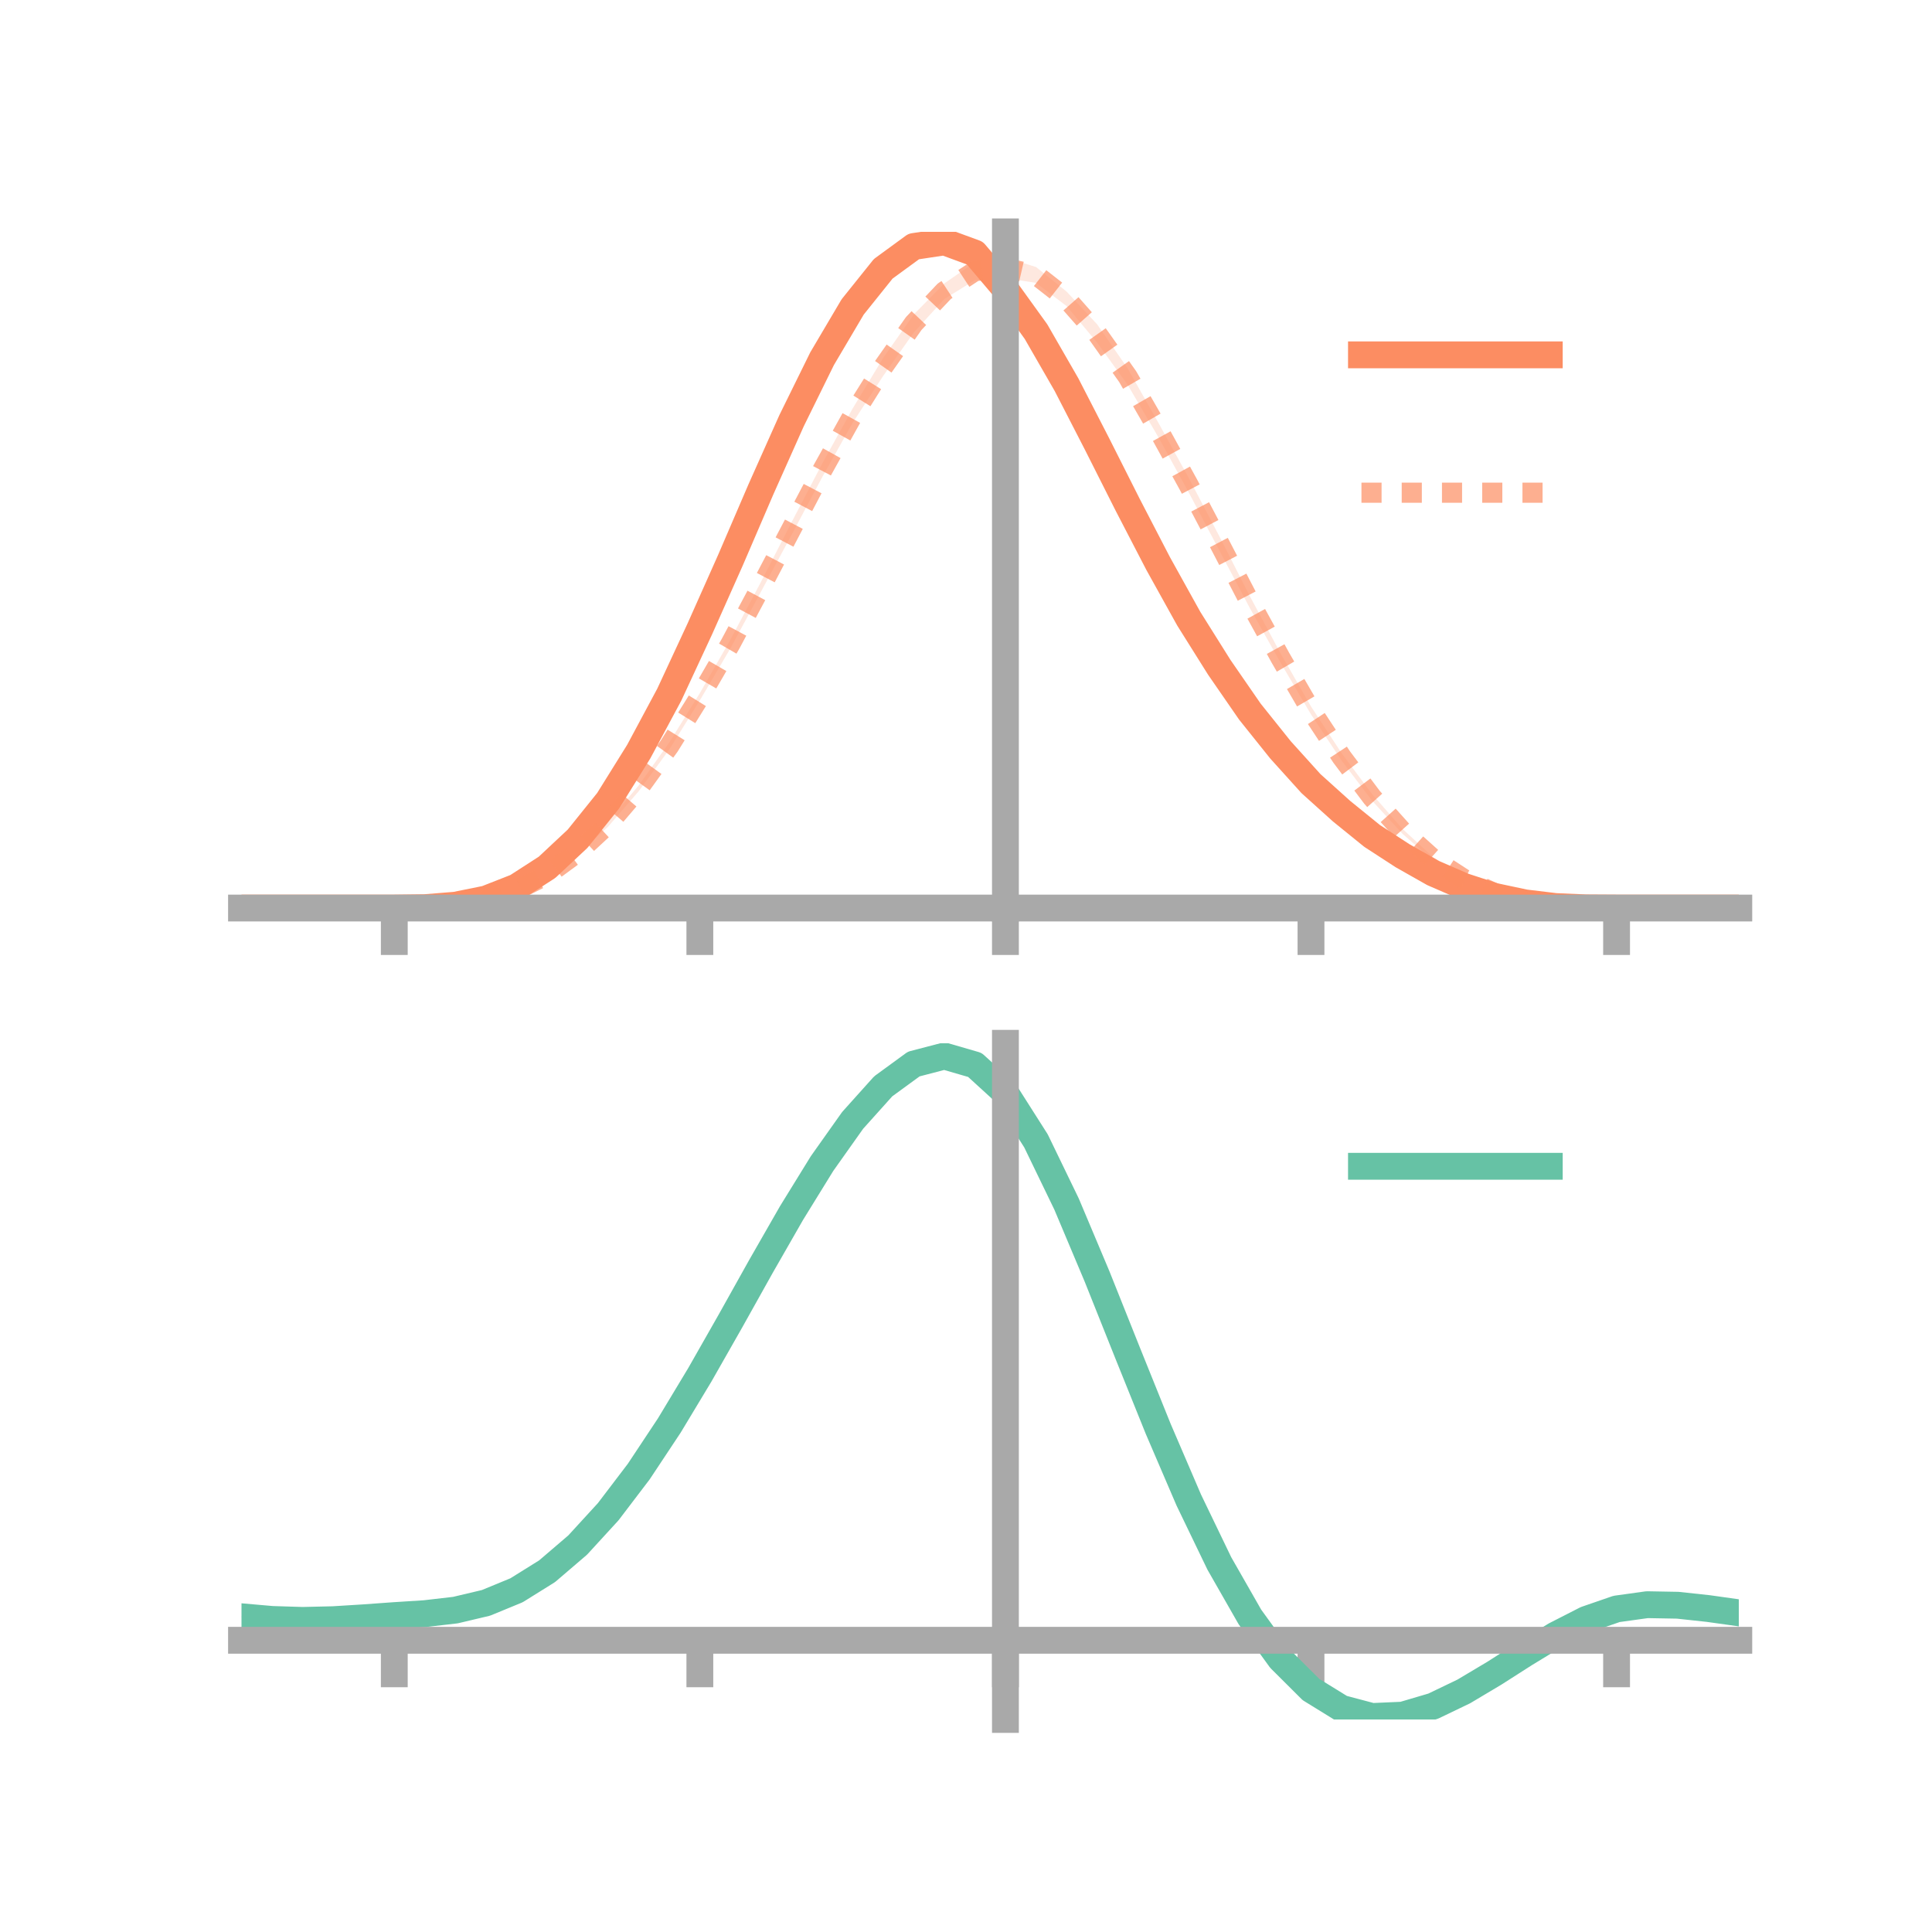 <?xml version="1.0" encoding="utf-8" standalone="no"?>
<!DOCTYPE svg PUBLIC "-//W3C//DTD SVG 1.1//EN"
  "http://www.w3.org/Graphics/SVG/1.1/DTD/svg11.dtd">
<!-- Created with matplotlib (https://matplotlib.org/) -->
<svg height="144pt" version="1.1" viewBox="0 0 144 144" width="144pt" xmlns="http://www.w3.org/2000/svg" xmlns:xlink="http://www.w3.org/1999/xlink">
 <defs>
  <style type="text/css">*{stroke-linecap:butt;stroke-linejoin:round;}</style>
 </defs>
 <g id="figure_1">
  <g id="patch_1">
   <path d="M 0 144 
L 144 144 
L 144 0 
L 0 0 
z
" style="fill:none;"/>
  </g>
  <g id="axes_1">
   <g id="patch_2">
    <path d="M 18 67.68 
L 129.6 67.68 
L 129.6 17.28 
L 18 17.28 
z
" style="fill:none;"/>
   </g>
   <g id="PolyCollection_1">
    <path clip-path="url(#p4242d6a5cd)" d="M 18 67.68 
L 18 67.68 
L 20.278 67.68 
L 22.555 67.68 
L 24.833 67.68 
L 27.11 67.68 
L 29.388 67.68 
L 31.665 67.644 
L 33.943 67.447 
L 36.22 66.959 
L 38.498 66.038 
L 40.776 64.538 
L 43.053 62.35 
L 45.331 59.486 
L 47.608 55.753 
L 49.886 51.476 
L 52.163 46.504 
L 54.441 41.352 
L 56.718 36.032 
L 58.996 30.842 
L 61.273 26.145 
L 63.551 22.227 
L 65.829 19.42 
L 68.106 17.587 
L 70.384 17.28 
L 72.661 18.222 
L 74.939 20.894 
L 77.216 24.051 
L 79.494 28.125 
L 81.771 32.535 
L 84.049 37.156 
L 86.327 41.527 
L 88.604 45.693 
L 90.882 49.372 
L 93.159 52.705 
L 95.437 55.63 
L 97.714 58.14 
L 99.992 60.242 
L 102.269 62.11 
L 104.547 63.645 
L 106.824 64.946 
L 109.102 65.97 
L 111.38 66.751 
L 113.657 67.252 
L 115.935 67.548 
L 118.212 67.66 
L 120.49 67.68 
L 122.767 67.68 
L 125.045 67.68 
L 127.322 67.68 
L 129.6 67.68 
L 129.6 67.68 
L 129.6 67.68 
L 127.322 67.68 
L 125.045 67.68 
L 122.767 67.68 
L 120.49 67.68 
L 118.212 67.674 
L 115.935 67.589 
L 113.657 67.332 
L 111.38 66.865 
L 109.102 66.157 
L 106.824 65.204 
L 104.547 63.928 
L 102.269 62.503 
L 99.992 60.677 
L 97.714 58.675 
L 95.437 56.142 
L 93.159 53.376 
L 90.882 50.117 
L 88.604 46.534 
L 86.327 42.498 
L 84.049 38.084 
L 81.771 33.665 
L 79.494 29.223 
L 77.216 25.378 
L 74.939 22.216 
L 72.661 19.509 
L 70.384 18.778 
L 68.106 19.158 
L 65.829 20.653 
L 63.551 23.53 
L 61.273 27.329 
L 58.996 31.882 
L 56.718 36.898 
L 54.441 42.163 
L 52.163 47.237 
L 49.886 52.065 
L 47.608 56.289 
L 45.331 59.871 
L 43.053 62.672 
L 40.776 64.747 
L 38.498 66.19 
L 36.22 67.057 
L 33.943 67.49 
L 31.665 67.659 
L 29.388 67.68 
L 27.11 67.68 
L 24.833 67.68 
L 22.555 67.68 
L 20.278 67.68 
L 18 67.68 
z
" style="fill:#fc8d62;fill-opacity:0.2;"/>
   </g>
   <g id="PolyCollection_2">
    <path clip-path="url(#p4242d6a5cd)" d="M 18 67.68 
L 18 67.68 
L 20.278 67.68 
L 22.555 67.68 
L 24.833 67.68 
L 27.11 67.68 
L 29.388 67.68 
L 31.665 67.645 
L 33.943 67.473 
L 36.22 67.041 
L 38.498 66.274 
L 40.776 65.101 
L 43.053 63.405 
L 45.331 61.233 
L 47.608 58.538 
L 49.886 55.335 
L 52.163 51.662 
L 54.441 47.677 
L 56.718 43.37 
L 58.996 38.933 
L 61.273 34.569 
L 63.551 30.449 
L 65.829 26.676 
L 68.106 23.438 
L 70.384 21.125 
L 72.661 19.544 
L 74.939 19.2 
L 77.216 19.9 
L 79.494 21.729 
L 81.771 24.169 
L 84.049 27.457 
L 86.327 31.489 
L 88.604 35.626 
L 90.882 39.969 
L 93.159 44.441 
L 95.437 48.683 
L 97.714 52.654 
L 99.992 56.134 
L 102.269 59.189 
L 104.547 61.794 
L 106.824 63.893 
L 109.102 65.418 
L 111.38 66.493 
L 113.657 67.178 
L 115.935 67.526 
L 118.212 67.66 
L 120.49 67.68 
L 122.767 67.68 
L 125.045 67.68 
L 127.322 67.68 
L 129.6 67.68 
L 129.6 67.68 
L 129.6 67.68 
L 127.322 67.68 
L 125.045 67.68 
L 122.767 67.68 
L 120.49 67.68 
L 118.212 67.674 
L 115.935 67.572 
L 113.657 67.257 
L 111.38 66.633 
L 109.102 65.597 
L 106.824 64.154 
L 104.547 62.158 
L 102.269 59.684 
L 99.992 56.688 
L 97.714 53.246 
L 95.437 49.376 
L 93.159 45.33 
L 90.882 41.028 
L 88.604 36.711 
L 86.327 32.566 
L 84.049 28.683 
L 81.771 25.536 
L 79.494 22.811 
L 77.216 21.083 
L 74.939 20.732 
L 72.661 20.879 
L 70.384 22.287 
L 68.106 24.785 
L 65.829 28.016 
L 63.551 31.515 
L 61.273 35.582 
L 58.996 39.874 
L 56.718 44.104 
L 54.441 48.325 
L 52.163 52.2 
L 49.886 55.858 
L 47.608 58.969 
L 45.331 61.609 
L 43.053 63.669 
L 40.776 65.315 
L 38.498 66.415 
L 36.22 67.141 
L 33.943 67.517 
L 31.665 67.66 
L 29.388 67.68 
L 27.11 67.68 
L 24.833 67.68 
L 22.555 67.68 
L 20.278 67.68 
L 18 67.68 
z
" style="fill:#fc8d62;fill-opacity:0.2;"/>
   </g>
   <g id="matplotlib.axis_1">
    <g id="xtick_1">
     <g id="line2d_1">
      <defs>
       <path d="M 0 0 
L 0 3.5 
" id="m3261e91b28" style="stroke:#a9a9a9;stroke-width:2;"/>
      </defs>
      <g>
       <use style="fill:#a9a9a9;stroke:#a9a9a9;stroke-width:2;" x="29.388" xlink:href="#m3261e91b28" y="67.68"/>
      </g>
     </g>
    </g>
    <g id="xtick_2">
     <g id="line2d_2">
      <g>
       <use style="fill:#a9a9a9;stroke:#a9a9a9;stroke-width:2;" x="52.163" xlink:href="#m3261e91b28" y="67.68"/>
      </g>
     </g>
    </g>
    <g id="xtick_3">
     <g id="line2d_3">
      <g>
       <use style="fill:#a9a9a9;stroke:#a9a9a9;stroke-width:2;" x="74.939" xlink:href="#m3261e91b28" y="67.68"/>
      </g>
     </g>
    </g>
    <g id="xtick_4">
     <g id="line2d_4">
      <g>
       <use style="fill:#a9a9a9;stroke:#a9a9a9;stroke-width:2;" x="97.714" xlink:href="#m3261e91b28" y="67.68"/>
      </g>
     </g>
    </g>
    <g id="xtick_5">
     <g id="line2d_5">
      <g>
       <use style="fill:#a9a9a9;stroke:#a9a9a9;stroke-width:2;" x="120.49" xlink:href="#m3261e91b28" y="67.68"/>
      </g>
     </g>
    </g>
   </g>
   <g id="matplotlib.axis_2"/>
   <g id="line2d_6">
    <path clip-path="url(#p4242d6a5cd)" d="M 18 67.68 
L 20.278 67.68 
L 22.555 67.68 
L 24.833 67.68 
L 27.11 67.68 
L 29.388 67.68 
L 31.665 67.652 
L 33.943 67.468 
L 36.22 67.008 
L 38.498 66.114 
L 40.776 64.643 
L 43.053 62.511 
L 45.331 59.678 
L 47.608 56.021 
L 49.886 51.771 
L 52.163 46.87 
L 54.441 41.757 
L 56.718 36.465 
L 58.996 31.362 
L 61.273 26.737 
L 63.551 22.879 
L 65.829 20.037 
L 68.106 18.372 
L 70.384 18.029 
L 72.661 18.866 
L 74.939 21.555 
L 77.216 24.715 
L 79.494 28.674 
L 81.771 33.1 
L 84.049 37.62 
L 86.327 42.013 
L 88.604 46.114 
L 90.882 49.744 
L 93.159 53.04 
L 95.437 55.886 
L 97.714 58.408 
L 99.992 60.46 
L 102.269 62.306 
L 104.547 63.786 
L 106.824 65.075 
L 109.102 66.064 
L 111.38 66.808 
L 113.657 67.292 
L 115.935 67.568 
L 118.212 67.667 
L 120.49 67.68 
L 122.767 67.68 
L 125.045 67.68 
L 127.322 67.68 
L 129.6 67.68 
" style="fill:none;stroke:#fc8d62;stroke-linecap:square;stroke-width:2;"/>
   </g>
   <g id="line2d_7">
    <path clip-path="url(#p4242d6a5cd)" d="M 18 67.68 
L 20.278 67.68 
L 22.555 67.68 
L 24.833 67.68 
L 27.11 67.68 
L 29.388 67.68 
L 31.665 67.653 
L 33.943 67.495 
L 36.22 67.091 
L 38.498 66.344 
L 40.776 65.208 
L 43.053 63.537 
L 45.331 61.421 
L 47.608 58.753 
L 49.886 55.596 
L 52.163 51.931 
L 54.441 48.001 
L 56.718 43.737 
L 58.996 39.404 
L 61.273 35.076 
L 63.551 30.982 
L 65.829 27.346 
L 68.106 24.111 
L 70.384 21.706 
L 72.661 20.212 
L 74.939 19.966 
L 77.216 20.491 
L 79.494 22.27 
L 81.771 24.853 
L 84.049 28.07 
L 86.327 32.027 
L 88.604 36.168 
L 90.882 40.499 
L 93.159 44.886 
L 95.437 49.03 
L 97.714 52.95 
L 99.992 56.411 
L 102.269 59.437 
L 104.547 61.976 
L 106.824 64.024 
L 109.102 65.507 
L 111.38 66.563 
L 113.657 67.218 
L 115.935 67.549 
L 118.212 67.667 
L 120.49 67.68 
L 122.767 67.68 
L 125.045 67.68 
L 127.322 67.68 
L 129.6 67.68 
" style="fill:none;stroke:#fc8d62;stroke-dasharray:1.5,1.5;stroke-dashoffset:0;stroke-opacity:0.7;stroke-width:1.5;"/>
   </g>
   <g id="patch_3">
    <path d="M 74.939 67.68 
L 74.939 17.28 
" style="fill:none;stroke:#a9a9a9;stroke-linecap:square;stroke-linejoin:miter;stroke-width:2;"/>
   </g>
   <g id="patch_4">
    <path d="M 129.6 67.68 
L 129.6 17.28 
" style="fill:none;"/>
   </g>
   <g id="patch_5">
    <path d="M 18 67.68 
L 129.6 67.68 
" style="fill:none;stroke:#a9a9a9;stroke-linecap:square;stroke-linejoin:miter;stroke-width:2;"/>
   </g>
   <g id="patch_6">
    <path d="M 18 17.28 
L 129.6 17.28 
" style="fill:none;"/>
   </g>
   <g id="legend_1">
    <g id="line2d_8">
     <path d="M 101.475 26.449 
L 115.475 26.449 
" style="fill:none;stroke:#fc8d62;stroke-linecap:square;stroke-width:2;"/>
    </g>
    <g id="line2d_9"/>
    <g id="text_1">
     <!--   -->
     <g transform="translate(121.075 28.899)scale(0.07 -0.07)">
      <defs>
       <path id="DejaVuSans-32"/>
      </defs>
      <use xlink:href="#DejaVuSans-32"/>
     </g>
    </g>
    <g id="line2d_10">
     <path d="M 101.475 36.724 
L 115.475 36.724 
" style="fill:none;stroke:#fc8d62;stroke-dasharray:1.5,1.5;stroke-dashoffset:0;stroke-opacity:0.7;stroke-width:1.5;"/>
    </g>
    <g id="line2d_11"/>
    <g id="text_2">
     <!--   -->
     <g transform="translate(121.075 39.174)scale(0.07 -0.07)">
      <use xlink:href="#DejaVuSans-32"/>
     </g>
    </g>
   </g>
  </g>
  <g id="axes_2">
   <g id="patch_7">
    <path d="M 18 128.16 
L 129.6 128.16 
L 129.6 77.76 
L 18 77.76 
z
" style="fill:none;"/>
   </g>
   <g id="PolyCollection_3">
    <path clip-path="url(#p81d7b21ff8)" d="M 18 120.546 
L 18 120.464 
L 20.278 120.672 
L 22.555 120.745 
L 24.833 120.685 
L 27.11 120.534 
L 29.388 120.362 
L 31.665 120.211 
L 33.943 119.943 
L 36.22 119.397 
L 38.498 118.448 
L 40.776 117.005 
L 43.053 115.017 
L 45.331 112.475 
L 47.608 109.412 
L 49.886 105.894 
L 52.163 102.021 
L 54.441 97.924 
L 56.718 93.755 
L 58.996 89.691 
L 61.273 85.919 
L 63.551 82.639 
L 65.829 80.053 
L 68.106 78.362 
L 70.384 77.76 
L 72.661 78.433 
L 74.939 80.548 
L 77.216 84.182 
L 79.494 88.96 
L 81.771 94.448 
L 84.049 100.241 
L 86.327 105.98 
L 88.604 111.367 
L 90.882 116.169 
L 93.159 120.215 
L 95.437 123.402 
L 97.714 125.692 
L 99.992 127.106 
L 102.269 127.713 
L 104.547 127.621 
L 106.824 126.962 
L 109.102 125.886 
L 111.38 124.554 
L 113.657 123.126 
L 115.935 121.762 
L 118.212 120.614 
L 120.49 119.834 
L 122.767 119.521 
L 125.045 119.568 
L 127.322 119.823 
L 129.6 120.156 
L 129.6 120.266 
L 129.6 120.266 
L 127.322 119.958 
L 125.045 119.722 
L 122.767 119.687 
L 120.49 120.007 
L 118.212 120.798 
L 115.935 121.976 
L 113.657 123.387 
L 111.38 124.87 
L 109.102 126.253 
L 106.824 127.368 
L 104.547 128.054 
L 102.269 128.16 
L 99.992 127.562 
L 97.714 126.166 
L 95.437 123.92 
L 93.159 120.814 
L 90.882 116.888 
L 88.604 112.238 
L 86.327 107.021 
L 84.049 101.462 
L 81.771 95.846 
L 79.494 90.522 
L 77.216 85.885 
L 74.939 82.359 
L 72.661 80.313 
L 70.384 79.666 
L 68.106 80.251 
L 65.829 81.884 
L 63.551 84.373 
L 61.273 87.522 
L 58.996 91.136 
L 56.718 95.023 
L 54.441 99.004 
L 52.163 102.912 
L 49.886 106.603 
L 47.608 109.956 
L 45.331 112.877 
L 43.053 115.307 
L 40.776 117.217 
L 38.498 118.615 
L 36.22 119.541 
L 33.943 120.074 
L 31.665 120.333 
L 29.388 120.472 
L 27.11 120.628 
L 24.833 120.76 
L 22.555 120.806 
L 20.278 120.735 
L 18 120.546 
z
" style="fill:#66c2a5;fill-opacity:0.2;"/>
   </g>
   <g id="matplotlib.axis_3">
    <g id="xtick_6">
     <g id="line2d_12">
      <g>
       <use style="fill:#a9a9a9;stroke:#a9a9a9;stroke-width:2;" x="29.388" xlink:href="#m3261e91b28" y="122.256"/>
      </g>
     </g>
    </g>
    <g id="xtick_7">
     <g id="line2d_13">
      <g>
       <use style="fill:#a9a9a9;stroke:#a9a9a9;stroke-width:2;" x="52.163" xlink:href="#m3261e91b28" y="122.256"/>
      </g>
     </g>
    </g>
    <g id="xtick_8">
     <g id="line2d_14">
      <g>
       <use style="fill:#a9a9a9;stroke:#a9a9a9;stroke-width:2;" x="74.939" xlink:href="#m3261e91b28" y="122.256"/>
      </g>
     </g>
    </g>
    <g id="xtick_9">
     <g id="line2d_15">
      <g>
       <use style="fill:#a9a9a9;stroke:#a9a9a9;stroke-width:2;" x="97.714" xlink:href="#m3261e91b28" y="122.256"/>
      </g>
     </g>
    </g>
    <g id="xtick_10">
     <g id="line2d_16">
      <g>
       <use style="fill:#a9a9a9;stroke:#a9a9a9;stroke-width:2;" x="120.49" xlink:href="#m3261e91b28" y="122.256"/>
      </g>
     </g>
    </g>
   </g>
   <g id="matplotlib.axis_4"/>
   <g id="line2d_17">
    <path clip-path="url(#p81d7b21ff8)" d="M 18 120.505 
L 20.278 120.704 
L 22.555 120.775 
L 24.833 120.722 
L 27.11 120.581 
L 29.388 120.417 
L 31.665 120.272 
L 33.943 120.008 
L 36.22 119.469 
L 38.498 118.531 
L 40.776 117.111 
L 43.053 115.162 
L 45.331 112.676 
L 47.608 109.684 
L 49.886 106.248 
L 52.163 102.467 
L 54.441 98.464 
L 56.718 94.389 
L 58.996 90.413 
L 61.273 86.721 
L 63.551 83.506 
L 65.829 80.969 
L 68.106 79.307 
L 70.384 78.713 
L 72.661 79.373 
L 74.939 81.453 
L 77.216 85.033 
L 79.494 89.741 
L 81.771 95.147 
L 84.049 100.851 
L 86.327 106.501 
L 88.604 111.803 
L 90.882 116.529 
L 93.159 120.514 
L 95.437 123.661 
L 97.714 125.929 
L 99.992 127.334 
L 102.269 127.937 
L 104.547 127.837 
L 106.824 127.165 
L 109.102 126.07 
L 111.38 124.712 
L 113.657 123.257 
L 115.935 121.869 
L 118.212 120.706 
L 120.49 119.92 
L 122.767 119.604 
L 125.045 119.645 
L 127.322 119.891 
L 129.6 120.211 
" style="fill:none;stroke:#66c2a5;stroke-linecap:square;stroke-width:2;"/>
   </g>
   <g id="patch_8">
    <path d="M 74.939 128.16 
L 74.939 77.76 
" style="fill:none;stroke:#a9a9a9;stroke-linecap:square;stroke-linejoin:miter;stroke-width:2;"/>
   </g>
   <g id="patch_9">
    <path d="M 129.6 128.16 
L 129.6 77.76 
" style="fill:none;"/>
   </g>
   <g id="patch_10">
    <path d="M 18 122.256 
L 129.6 122.256 
" style="fill:none;stroke:#a9a9a9;stroke-linecap:square;stroke-linejoin:miter;stroke-width:2;"/>
   </g>
   <g id="patch_11">
    <path d="M 18 77.76 
L 129.6 77.76 
" style="fill:none;"/>
   </g>
   <g id="legend_2">
    <g id="line2d_18">
     <path d="M 101.475 86.929 
L 115.475 86.929 
" style="fill:none;stroke:#66c2a5;stroke-linecap:square;stroke-width:2;"/>
    </g>
    <g id="line2d_19"/>
    <g id="text_3">
     <!--   -->
     <g transform="translate(121.075 89.379)scale(0.07 -0.07)">
      <use xlink:href="#DejaVuSans-32"/>
     </g>
    </g>
   </g>
  </g>
 </g>
 <defs>
  <clipPath id="p4242d6a5cd">
   <rect height="50.4" width="111.6" x="18" y="17.28"/>
  </clipPath>
  <clipPath id="p81d7b21ff8">
   <rect height="50.4" width="111.6" x="18" y="77.76"/>
  </clipPath>
 </defs>
</svg>
